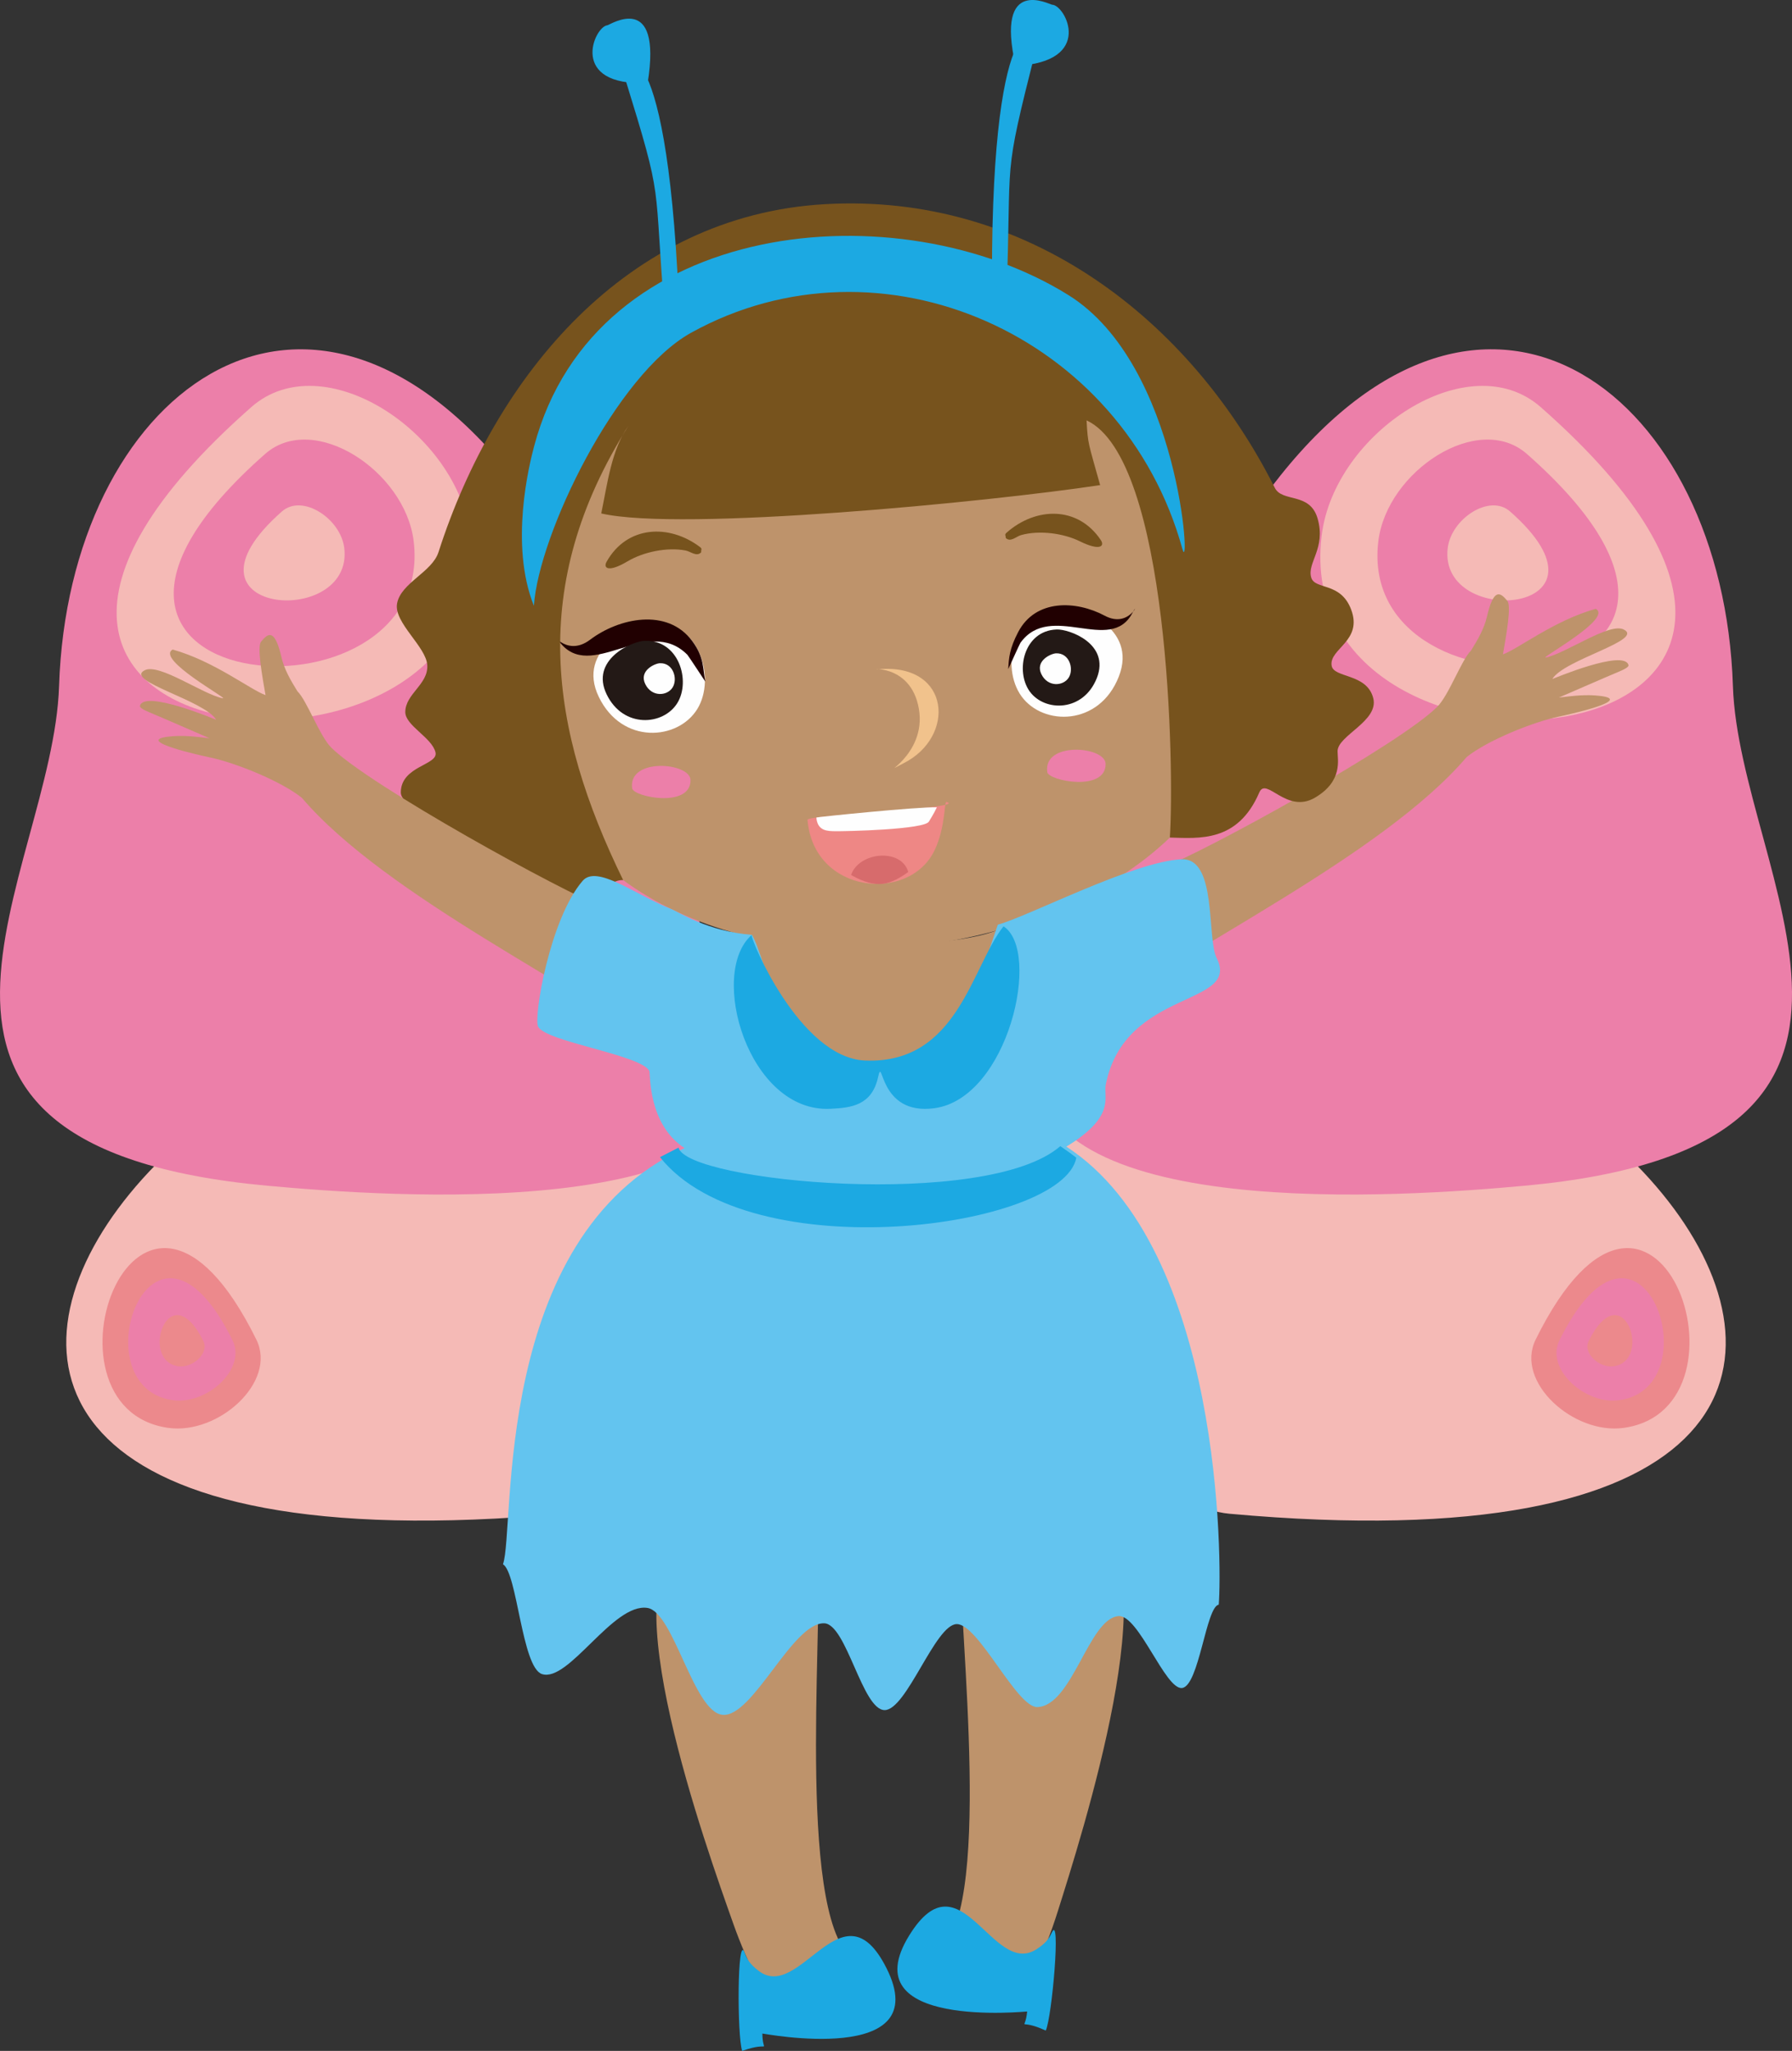 <svg xmlns="http://www.w3.org/2000/svg" width="104.644" height="119.749"><rect width="100%" height="100%" fill="#333333" stroke="none"/><g fill-rule="evenodd" stroke-miterlimit="10" data-paper-data="{&quot;isPaintingLayer&quot;:true}" style="mix-blend-mode:normal"><path fill="#f5bab6" d="M44.392 62.725c2.122 9.47-4.604 25.032-11.54 25.66-58.6 5.317-14.455-44.28 11.54-25.66"/><path fill="#ec7fa9" d="M44.255 61.81c.393 9.698-21.71 8.058-28.645 7.423C-9.451 66.938 3.1 51.055 3.45 40.05c.544-16.877 14.19-27.59 26.42-12.287 9.18 11.485 10.448 29.975 14.384 34.048"/><path fill="#f5bab6" d="M14.67 23.774c4.206-3.705 12.068 1.484 12.796 7.501 2.033 16.798-36.802 13.65-12.796-7.5"/><path fill="#ec7fa9" d="M15.477 26.51c2.852-2.513 8.186 1.007 8.68 5.09 1.379 11.395-24.965 9.26-8.68-5.09"/><path fill="#f5bab6" d="M16.464 29.863c1.196-1.054 3.432.422 3.639 2.133.578 4.778-10.466 3.882-3.64-2.133"/><path fill="#ec898c" d="M14.972 78.222c1.216 2.47-2.218 5.56-5.145 5.15-8.171-1.147-1.8-19.246 5.145-5.15"/><path fill="#ec7fa9" d="M13.58 78.262c.826 1.674-1.504 3.772-3.49 3.493-5.542-.778-1.22-13.055 3.49-3.493"/><path fill="#ec898c" d="M11.877 78.31c.346.702-.63 1.581-1.463 1.464-2.324-.326-.512-5.473 1.463-1.464"/><path fill="#f5bab6" d="M60.252 62.725c25.996-18.62 70.14 30.977 11.54 25.66-6.936-.628-13.662-16.19-11.54-25.66"/><path fill="#ec7fa9" d="M60.39 61.81c3.935-4.073 5.203-22.563 14.383-34.048 12.23-15.303 25.877-4.59 26.42 12.287.353 11.005 12.903 26.888-12.158 29.184-6.936.635-29.037 2.274-28.645-7.423"/><path fill="#f5bab6" d="M89.974 23.774c24.006 21.151-14.83 24.3-12.796 7.501.728-6.017 8.59-11.206 12.796-7.5"/><path fill="#ec7fa9" d="M89.168 26.51c16.285 14.35-10.06 16.485-8.68 5.09.494-4.083 5.827-7.603 8.68-5.09"/><path fill="#f5bab6" d="M88.18 29.863c6.828 6.015-4.217 6.911-3.64 2.133.209-1.71 2.444-3.187 3.64-2.133"/><path fill="#ec898c" d="M89.672 78.222c6.944-14.096 13.316 4.003 5.146 5.15-2.927.41-6.362-2.68-5.146-5.15"/><path fill="#ec7fa9" d="M91.063 78.262c4.71-9.562 9.034 2.715 3.49 3.493-1.985.28-4.315-1.819-3.49-3.493"/><path fill="#ec898c" d="M92.767 78.31c1.974-4.009 3.787 1.138 1.464 1.464-.834.117-1.81-.762-1.464-1.464"/><path fill="#be936b" d="M41.636 54.29c.006-.004 11.748 1.796 16.524.054 2.383-.869 1.47 2.266-1.377 5.562-2.212 2.561-1.626 6.802-8.752 3.665-2.297-1.012-6.265-5.175-6.302-7.809 0-.007-.608-1.127-.093-1.472M67.86 50.675c2.592-.992 13.804-7.167 16.06-9.397.688-.68 1.42-2.746 1.98-3.292.397-.637.767-1.282.924-1.958.4-1.733.785-1.443 1.2-.94.244.293-.07 2.026-.26 3.12.87-.305 3.006-1.988 5.42-2.66 1.028.56-3.356 2.933-2.916 2.844 1.17-.238 3.704-2.06 4.55-1.637 1.233.618-3.5 1.756-4.17 2.893-.002.004 4.203-1.777 4.448-.813.02.084-.124.201-.578.39-.64.263-3.044 1.318-3.484 1.503.878-.102 1.562-.193 2.394-.096 2.064.24-1.97 1.122-2.422 1.215-1.477.308-4.15 1.38-5.363 2.358-4.94 5.79-16.633 11.25-20.774 14.633-3.794 3.1-2.29.675-2.482-5.008-.06-1.738 3.193-2.282 5.472-3.154" data-paper-data="{&quot;origPos&quot;:null}"/><path fill="#be936b" d="M72.604 39.51c-.11 19.053-43.14 24.2-42.926-2.586.163-20.506 43.076-23.51 42.926 2.585" data-paper-data="{&quot;origPos&quot;:null}"/><path fill="#fefefe" d="M38.056 36.342c2.788-.11 3.77 3.255 2.664 5.055-1.131 1.84-4.4 2.09-5.751-.702-1.353-2.793 2.005-4.31 3.087-4.353"/><path fill="#210001" d="M41.187 39.795c.004.018-.985-1.5-1.05-1.566-2.36-2.366-5.646 1.686-7.478-.77-.645-.864.323 1.011 1.8-.107 1.677-1.268 4.506-1.88 5.96.073.726.971.618 1.664.768 2.37"/><path fill="#231916" d="M37.642 37.417c2.002-.078 2.707 2.337 1.913 3.63-.813 1.321-3.16 1.5-4.13-.505-.971-2.005 1.44-3.095 2.217-3.125"/><path fill="#fefefe" d="M61.917 35.41c1.082-.04 4.547 1.21 3.414 4.1-1.133 2.89-4.41 2.895-5.68 1.148-1.241-1.708-.522-5.139 2.266-5.247"/><path fill="#231916" d="M61.696 36.754c.747-.028 3.138.835 2.356 2.83-.783 1.993-3.044 1.997-3.92.791-.857-1.178-.36-3.545 1.564-3.62"/><path fill="#210001" d="M58.876 39.067c.035-.65.074-1.2.583-2.167 1.02-1.94 3.387-1.84 5.052-.95 1.469.785 2.067-1.017 1.615-.159-1.286 2.44-4.77-.697-6.535 1.737-.05.067-.716 1.555-.715 1.54"/><path fill="#f1c28c" d="M51.375 39.067c4.153-.3 4.436 3.956 1.404 5.49-1.755.89 1.358-.367.88-3.162-.476-2.798-3.27-2.256-2.284-2.328"/><path fill="#77531d" d="M40.876 31.94c-1.798-1.36-4.262-1.262-5.454.86-.215.382.115.636 1.216-.02.936-.557 2.324-.846 3.398-.637.298.058.648.39.912.102-.025-.155.083-.188-.072-.305m17.903-.837c1.687-1.496 4.152-1.59 5.504.433.243.365-.066.642-1.214.075-.976-.483-2.383-.663-3.437-.37-.292.08-.616.44-.901.172.012-.157-.097-.18.048-.31" data-paper-data="{&quot;origPos&quot;:null}"/><path fill="#fefefe" d="M38.538 38.725c.777-.03 1.05.907.742 1.41-.315.512-1.225.581-1.602-.197-.378-.779.558-1.202.86-1.214m23.132-.577c.778-.03 1.05.907.743 1.41-.315.513-1.226.582-1.603-.196-.377-.779.559-1.202.86-1.214"/><path fill="#ee8785" d="M55.269 46.823c-.134-.037-.053 1.48-.69 2.815-1.482 3.107-7.07 2.565-7.425-1.775-.023-.282 9.476-.672 8.115-1.04"/><path fill="#d76b6c" d="M53.038 50.916c-.408.29-1.012.684-1.65.7-.626.014-1.22-.259-1.69-.53.475-1.365 2.948-1.574 3.34-.17"/><path fill="#ec7fa9" d="M64.562 44.606c.012 1.65-3.338.987-3.408.475-.25-1.81 3.4-1.512 3.408-.476m-24.24.946c.013 1.651-3.336.987-3.407.476-.25-1.812 3.4-1.512 3.408-.476"/><path fill="#77531d" d="M68.315 48.905c.262-3.988-.025-22.12-4.865-24.36.078 1.427.094 1.267.792 3.78-6.505.982-24.471 2.734-29.132 1.654.36-1.737.597-3.74 1.593-5.125-5.9 9.344-4.618 17.725-.313 26.535-.768-.074-2.134 1.34-3.684 1.151-1.032-.125-2.106-1.888-3.29-1.878-.897.008-2.194 1.4-2.956 1.135-1.317-.46-.705-1.966-1.17-3.356-.272-.82-1.891-1.488-1.885-2.18.015-1.556 2.204-1.58 2.025-2.334-.204-.862-1.768-1.563-1.763-2.355.008-1.065 1.348-1.612 1.284-2.73-.062-1.086-1.965-2.49-1.764-3.602.218-1.21 2.042-1.824 2.42-3.004C28.91 21.952 36.592 12.6 48.14 11.923c11.89-.695 21.389 6.795 26.303 16.56.44.873 2.045.23 2.498 1.79.507 1.752-.64 2.59-.368 3.461.225.715 1.719.235 2.327 1.856.692 1.842-1.29 2.28-1.14 3.272.11.742 2.06.436 2.432 1.904.337 1.336-2.072 2.172-2.084 3.09-.006.492.332 1.745-1.315 2.716-1.67.985-2.848-1.25-3.256-.302-1.262 2.934-3.523 2.675-5.223 2.634" data-paper-data="{&quot;origPos&quot;:null}"/><path fill="#fefefe" d="M48.779 48.533c-.434-.008-1.044.007-1.108-.799-.002-.023 5.9-.635 7.037-.596-.163.36-.45.803-.46.825-.21.474-4.877.58-5.468.57"/><path fill="#1ca9e2" d="M31.176 35.37c-1.434-3.579-.266-8.259.009-9.296 3.564-13.48 21.356-14.988 31.213-8.84 6.549 4.084 7.144 16.616 6.65 14.824-3.45-12.53-17.612-18.759-28.691-12.629-4.387 2.427-8.891 11.754-9.181 15.94"/><path fill="#1ca9e2" d="M38.85 18.778c-.727-8.64-.018-6.65-2.393-14.345-.383-1.243 2.427-3.602 3.172 12.884.017.377-.765 1.633-.78 1.461m19.918-1.34c.338-8.714-.28-6.633 1.744-14.625.327-1.29-2.58-3.264-2.586 13.271 0 .38.835 1.527.842 1.353"/><path fill="#1ca9e2" d="M35.466 1.476c-.772.077-2.293 3.582 2.355 3.366.864-5.415-2.21-3.38-2.355-3.366m25.97-1.2c.776.004 2.52 3.357-2.13 3.572C58.096-1.472 61.29.273 61.439.275"/><path fill="#be936b" d="M35.41 53.055c2.279.872 5.532 1.416 5.472 3.154-.192 5.682 1.312 8.108-2.482 5.008-4.141-3.384-15.835-8.843-20.774-14.634v.001c-1.213-.978-3.886-2.05-5.363-2.358-.452-.094-4.486-.976-2.422-1.216.832-.097 1.516-.006 2.394.096-.44-.185-2.844-1.24-3.484-1.503-.454-.188-.598-.306-.578-.39.245-.964 4.45.817 4.449.813-.671-1.136-5.404-2.274-4.17-2.892.846-.424 3.378 1.4 4.549 1.636.44.09-3.944-2.284-2.917-2.844 2.415.673 4.55 2.356 5.42 2.66-.19-1.093-.503-2.827-.26-3.12.416-.503.8-.793 1.2.94.158.676.528 1.321.925 1.958.56.546 1.292 2.612 1.98 3.292 2.256 2.23 13.468 8.406 16.06 9.4M47.575 89.92c-1.008-1.395-5.93-.299-7.522.27-4.595 1.64 1.282 17.926 2.735 22.04 3.842 10.883 6.96 2.782 6.128.922-2.36-5.266-.537-22.119-1.341-23.23m8.649-.506c.959-1.43 5.915-.509 7.527.003 4.648 1.476-.655 17.96-1.963 22.123-3.46 11.013-6.86 3.027-6.092 1.14 2.174-5.347-.237-22.126.528-23.267" data-paper-data="{&quot;origPos&quot;:null}"/><path fill="#1ca9e2" d="M51.763 114.91c2.915 5.777-7.23 3.812-7.245 3.825.01 1.284.582.385-1.178 1.014-.3-.843-.294-6.915.14-5.738.15.412.31.661.8 1.048 2.43 1.922 4.912-5.247 7.483-.15"/><path fill="#1ca9e2" d="M53.094 113.007c3-4.854 4.854 2.503 7.442.8.52-.342.7-.576.887-.973.534-1.135.014 4.914-.355 5.728-1.7-.779-1.208.165-1.087-1.113-.015-.014-10.29 1.06-6.887-4.442"/><path fill="#63c4ef" d="M58.267 53.991c1.81-.494 7.959-3.705 10.737-3.818 2.083-.085 1.455 4.591 2.042 5.763 1.43 2.851-5.352 1.76-6.474 7.388-.151.755.624 1.84-2.303 3.626 9.126 5.918 9.093 24.406 8.9 26.743-.744.121-1.15 4.753-2.144 4.867-.977.111-2.54-4.295-3.71-4.199-1.744.143-2.685 5.226-4.73 5.313-1.208.052-3.451-4.87-4.721-4.845-1.255.024-2.923 5.027-4.207 5.021-1.304-.007-2.224-5.024-3.525-5.068-1.853-.062-4.164 5.497-5.933 5.345-1.695-.146-2.855-6-4.388-6.242-2.003-.316-4.597 4.368-6.161 3.862-1.178-.382-1.441-5.908-2.278-6.412.732-2.026-.711-19.082 10.603-24.3-2.161-1.403-1.991-4.375-2.056-4.503-.477-.94-6.045-1.704-6.497-2.59-.272-.532.678-6.278 2.6-8.51.834-.969 3.09.825 5.187 1.651.419.165 2.116 1.301 4.7 1.501.836 1.391 1.48 6.67 5.53 7.434 5.812 1.097 6.968-2.547 8.828-8.027"/><path fill="#1ca9e2" d="M43.896 54.593c-.13.113 2.786 7.174 6.622 7.33 5.419.22 6.213-5.487 8.083-7.836 2.23 1.445.277 10.03-4.033 10.62-3.315.453-2.986-3.204-3.294-1.807-.363 1.642-1.56 1.784-2.786 1.842-4.792.228-7.144-7.918-4.592-10.15M38.54 67.564c5.28 6.626 23.544 4.151 24.312.032-.332-.256-.351-.269-.935-.674-4.283 3.731-21.825 2.085-22.293.085z"/></g></svg>